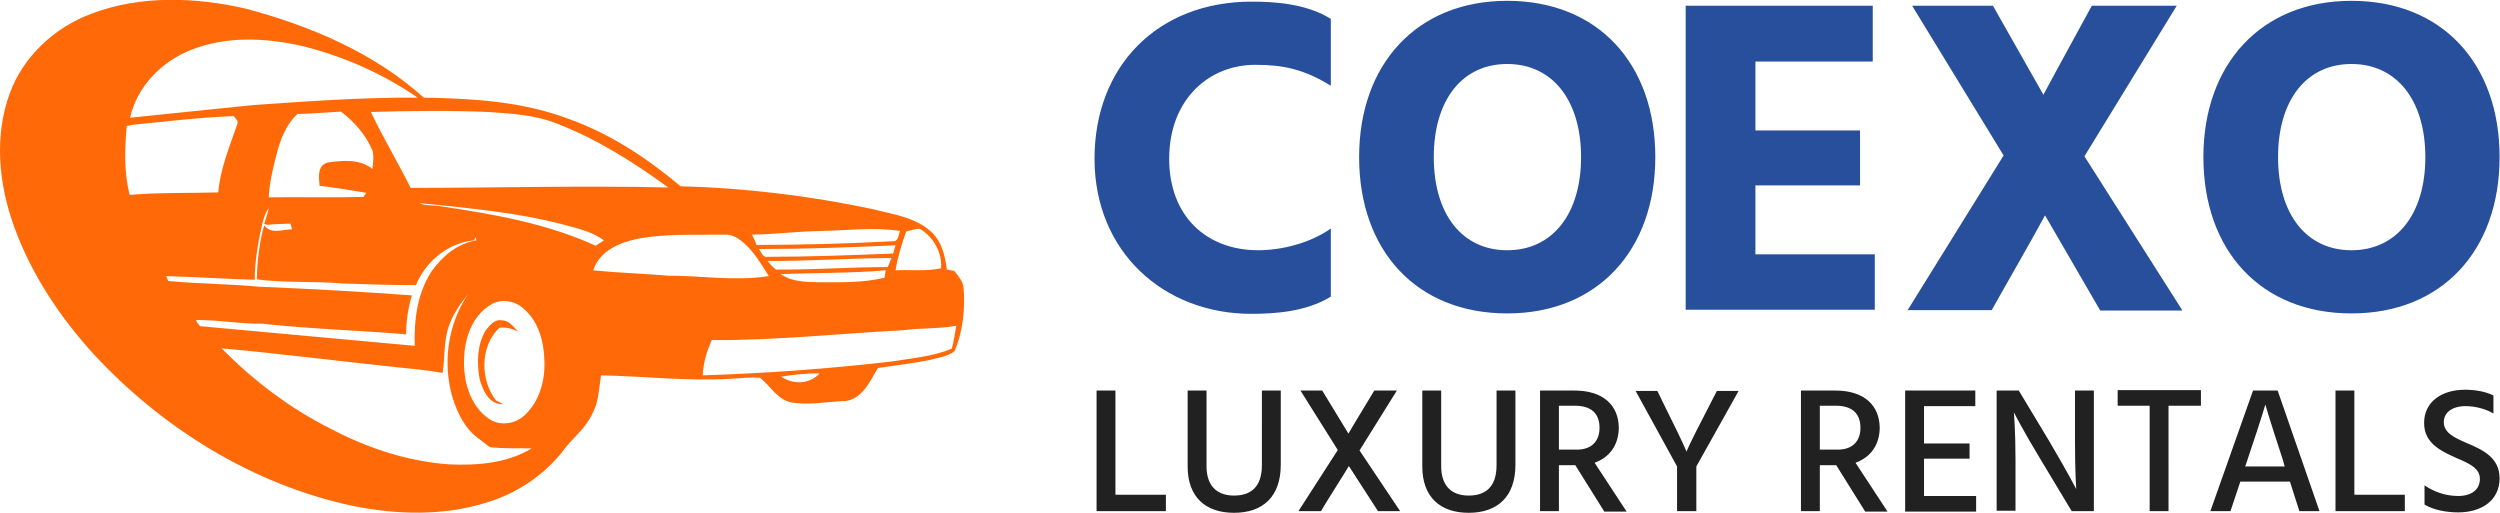 <?xml version="1.0" encoding="utf-8"?>
<!-- Generator: Adobe Illustrator 21.0.0, SVG Export Plug-In . SVG Version: 6.00 Build 0)  -->
<svg version="1.1" id="Layer" xmlns="http://www.w3.org/2000/svg" xmlns:xlink="http://www.w3.org/1999/xlink" x="0px" y="0px"
	 viewBox="0 0 609.4 125" style="enable-background:new 0 0 609.4 125;" xml:space="preserve">
<style type="text/css">
	.st0{fill-rule:evenodd;clip-rule:evenodd;fill:#274F9C;}
	.st1{fill-rule:evenodd;clip-rule:evenodd;fill:#212121;}
	.st2{fill-rule:evenodd;clip-rule:evenodd;fill:#FF6907;}
</style>
<path class="st0" d="M305,76.5c-21.3,0-38.2-15.1-38.2-37.8c0-22.6,15.4-38.3,38.3-38.3c5.3,0,13.2,0.4,19.3,4.2v16.3
	c-6.6-4.1-11.8-5.1-18.4-5.1c-11.4,0-21,8.5-21,22.9c0,14,9.1,22.3,21.7,22.3c5.8,0,12.8-1.8,17.7-5.3v16.6
	C318.3,76.1,310.3,76.5,305,76.5z M367.4,15.6c-11,0-17.9,8.8-17.9,22.7c0,13.9,6.9,22.7,17.9,22.7c11,0,18-8.8,18-22.7
	C385.4,24.4,378.4,15.6,367.4,15.6z M367.4,76.4c-22.1,0-36.1-15.3-36.1-38.1c0-22.7,14.1-38.1,36.1-38.1
	c22.1,0,36.1,15.3,36.1,38.1C403.5,61,389.4,76.4,367.4,76.4z M410.8,1.4h45.7v13.6h-28.6v16.8h25.5v13.4h-25.5v16.8h29.1v13.5
	h-46.1V1.4z M511.9,75.6l-13.4-23.1c-4.3,7.9-8.7,15.4-13,23.1H465l23.4-37.7L466.1,1.4h19.7l12.3,21.7c3.9-7.3,7.9-14.5,11.8-21.7
	h20.7l-22.5,36.7l23.9,37.6H511.9z M573.2,15.6c-11,0-17.9,8.8-17.9,22.7c0,13.9,6.9,22.7,17.9,22.7s18-8.8,18-22.7
	C591.2,24.4,584.2,15.6,573.2,15.6z M573.2,76.4c-22.1,0-36.1-15.3-36.1-38.1c0-22.7,14.1-38.1,36.1-38.1
	c22.1,0,36.1,15.3,36.1,38.1C609.3,61,595.3,76.4,573.2,76.4z"/>
<path class="st1" d="M267.3,95.2h4.6v25.4h12.3v4h-16.9V95.2z M300.8,125c-6.9,0-11.3-3.8-11.3-11.3V95.2h4.6v18.4
	c0,5.3,3,7.2,6.7,7.2c3.9,0,6.8-1.9,6.8-7.4V95.2h4.6v18.1C312.2,121.1,307.8,125,300.8,125z M335.9,124.6l-7.1-11
	c-0.8,1.4-6.1,9.7-6.8,11h-5.5l9.6-14.9L317,95.2h5.3l6.4,10.5c0.7-1.3,5.6-9.3,6.3-10.5h5.5l-9.1,14.6l9.9,14.8H335.9z M358,125
	c-6.9,0-11.3-3.8-11.3-11.3V95.2h4.6v18.4c0,5.3,3,7.2,6.7,7.2c3.9,0,6.8-1.9,6.8-7.4V95.2h4.6v18.1C369.4,121.1,365,125,358,125z
	 M389.9,104.3c0-3.5-2-5.4-6-5.4H380v10.7h4.1C388.1,109.7,389.9,107.4,389.9,104.3z M391,124.6l-7-11.2h-4v11.2h-4.6V95.2h8.4
	c7,0,10.8,3.6,10.8,9.2c-0.1,4.2-2.3,7.1-5.9,8.4l7.8,11.9H391z M413.4,124.6h-4.6v-10.9l-10.1-18.4h5.3l2.1,4.3
	c4.6,9.2,5,10.5,5,10.5s0.4-1.3,5.2-10.5l2.2-4.3h5.3l-10.3,18.4V124.6z M453.5,104.3c0-3.5-2-5.4-6-5.4h-3.9v10.7h4.1
	C451.7,109.7,453.5,107.4,453.5,104.3z M454.6,124.6l-7-11.2h-4v11.2H439V95.2h8.4c7,0,10.8,3.6,10.8,9.2c-0.1,4.2-2.3,7.1-5.9,8.4
	l7.8,11.9H454.6z M464.4,95.2h17.1v3.8H469v9.1h11.1v3.7H469v9.1h12.7v3.8h-17.3V95.2z M497.6,112.3c-4.5-7.4-6.7-11.8-6.7-11.8
	s0.4,4.4,0.4,11.7v12.3h-4.6V95.2h5.4l7.4,12.3c4.6,7.8,6.6,11.7,6.6,11.7s-0.3-4-0.3-11.6V95.2h4.6v29.4H505L497.6,112.3z
	 M528.6,124.6H524V98.9h-7.8v-3.8h20.3v3.8h-7.9V124.6z M556.5,112.2c-3.8-11.6-4.3-13.6-4.3-13.6s-0.5,2-4.4,13.6l-0.5,1.5h9.6
	L556.5,112.2z M558.2,117.4h-12.1l-2.4,7.2h-4.9l10.4-29.4h6l10.2,29.4h-4.9L558.2,117.4z M569.3,95.2h4.6v25.4h12.3v4h-16.9V95.2z
	 M601,99c-3.3,0-5.3,1.6-5.3,3.9c0,2.6,2.6,3.8,5.6,5.1c3.8,1.6,8,3.5,8,8.6c0,5.3-4.3,8.3-10.1,8.3c-2.9,0-6-0.6-8.2-1.9v-4.7
	c2.3,1.6,5.2,2.6,8.2,2.6c3.2,0,5.3-1.5,5.3-4.2c0-2.5-2.5-3.7-5.6-5c-3.7-1.7-8-3.5-8-8.6c0-5.1,4.2-8.1,10-8.1
	c2.3,0,4.9,0.4,6.9,1.4v4.4C606,99.7,603.4,99,601,99z"/>
<path class="st2" d="M121.7,79.9c-4.7,4.5-4.7,12.7-0.8,17.7c0.6,0.3,1.1,0.6,1.7,0.9c-3.4,0.2-5-3.5-5.7-6.2
	c-0.7-3.9-0.6-8.3,1.5-11.8c1-1.2,2.2-2.8,4-2.4c1.8,0,2.8,1.7,4,2.8C125,80.1,123.3,79.7,121.7,79.9z M220.1,80.5
	c-15.5,0.8-31,2.5-46.6,2.4c-1.2,2.7-2.1,5.6-2.2,8.6c15.4-0.5,30.8-1.6,46.2-3.4c4.9-0.8,9.9-1.2,14.5-3.1c0.5-1.8,0.8-3.7,1.1-5.6
	C228.9,80.2,224.5,79.9,220.1,80.5z M224.3,55.8c-1.2-0.1-2.3,0.4-3.4,0.6c-1.1,3.1-2.1,6.3-2.6,9.5c3.7-0.2,7.5,0.3,11.1-0.5
	C229.7,61.5,227.5,57.8,224.3,55.8z M200,56.3c-5.6,0.1-11.1,0.8-16.7,0.9c0.4,0.8,0.8,1.6,1.1,2.5c11.1,0,22.1-0.3,33.2-0.9
	c1.4,0.2,1.4-1.6,1.8-2.5C213,55.3,206.5,56.2,200,56.3z M217.7,61.8l0.6-2c-11.1,0.5-22.2,0.9-33.3,0.9c0.6,0.8,1,2.2,2.2,1.9
	C197.4,62.6,207.6,62.2,217.7,61.8z M190.3,66.8c2.5,1.8,5.7,1.9,8.7,2c5.5,0,11.2,0.2,16.6-1.1c0.1-0.6,0.2-1.2,0.3-1.8
	C207.4,66.6,198.8,66.5,190.3,66.8z M216.4,65.1l0.9-2.2c-10.1,0-20.1,0.8-30.2,0.7c0.6,0.8,1.3,1.5,2,2.1
	C198.3,65.8,207.3,65.1,216.4,65.1z M176.5,57.2c-7,0.1-14.1-0.3-21,1c-4.5,0.9-9.4,3-10.9,7.7c6.1,0.6,12.2,0.8,18.3,1.3
	c8.2,0,16.4,1.4,24.5,0.1c-1.4-2.2-2.8-4.6-4.6-6.6C181.1,58.9,179.1,57,176.5,57.2z M135.7,30.1c-5.3-2.1-11-2.4-16.6-2.8
	c-9.5-0.4-19.1-0.3-28.7,0c3,6.3,6.6,12.3,9.7,18.5c20.9,0,41.9-0.6,62.8-0.1C154.4,39.5,145.5,33.9,135.7,30.1z M74,11.3
	c-9-2.1-18.8-2.6-27.5,0.9c-7.1,2.8-13.1,8.9-14.8,16.5c10-1,20-2.1,30.1-3.1c13.3-0.9,26.6-1.9,40-1.8C93.4,18,83.9,13.8,74,11.3z
	 M31.6,47.5c7.2-0.6,14.4-0.4,21.6-0.6c0.5-5.8,2.8-11.3,4.7-16.8l0-0.6L57,28.3c-8.2,0.3-16.3,1.3-24.5,2.1l-1.6,0.3
	C30.4,36.3,30.2,42,31.6,47.5z M79.9,39.6c3.7-0.5,7.8-0.9,10.9,1.6c0.1-1.5,0.4-3,0-4.5c-1.6-3.8-4.4-7-7.7-9.5
	c-3.5,0.2-7,0.5-10.6,0.6c-2.8,2.6-4.2,6.3-5.1,9.9c-0.9,3.4-1.7,6.8-1.9,10.4c7.7-0.1,15.4,0.1,23.1-0.1l0.7-1
	c-3.8-0.6-7.6-1.3-11.4-1.7C77.7,43.2,77.3,40.3,79.9,39.6z M41,68.5c7.4,0.7,14.9,0.7,22.3,1.4c12.4,0.5,24.7,1.2,37.1,2.1
	C99.5,75,99,78.2,99,81.5c-11.7-1-23.4-1.3-35.1-2.6C58.7,79,53.5,78,48.3,78c-1.2-0.1,0.3,1.1,0.4,1.5c17.5,1.6,34.9,3.2,52.4,4.8
	c-0.2-6.3,0.6-12.9,4.2-18.3c2.6-3.6,6.3-6.7,10.8-7.4l-0.1-0.8l-0.5,0.8c-6.3,0.6-11.8,5.2-14.1,10.9c-6,0-11.9-0.2-17.9-0.4
	c-7-0.6-14-0.1-20.9-1c0.1-4.4,0.6-8.9,1.8-13.2c1.6,2.3,4.5,1,6.8,1l-0.4-1.4c-1.9,0.1-3.8,0.1-5.6,0.3l-0.8-0.2
	c0.4-1.3,0.9-2.6,1.1-3.9c-0.8,1.2-1.3,2.6-1.6,4c-1,4.4-1.8,9-1.8,13.5C55,68,47.7,67.5,40.5,67.3L41,68.5z M80.4,104.4
	c9,4.8,19,8.1,29.2,8.8c6.8,0.3,14.1-0.3,20-3.9c-3.4-0.1-6.8,0.1-10.2-0.3c-1-0.8-2-1.5-3-2.3c-3.1-2.3-4.8-5.9-6-9.5
	c-2.6-8.5-1.3-18.1,3.7-25.5c-1.8,2.2-3.5,4.6-4.5,7.3c-1.5,3.8-1.1,7.9-1.7,11.9c-3.8-0.7-7.6-1-11.3-1.4
	C82.4,88,68.2,86.2,54,84.9C61.7,92.7,70.6,99.5,80.4,104.4z M127.7,75.3c-2-1.9-5.1-2.5-7.6-1.3c-6.1,3.3-7.6,11.1-6.8,17.4
	c0.5,4.1,2.4,8.3,5.9,10.7c2.6,1.8,6.3,1.3,8.6-0.8c3.7-3.4,5.1-8.5,4.9-13.3C132.6,83.3,131.3,78.4,127.7,75.3z M145.2,59.9
	c0.7-0.4,1.3-0.9,2-1.3c-3-2.3-6.9-3-10.4-4c-11.3-2.9-23-3.9-34.6-5.1c1.6,0.8,3.6,0.4,5.3,0.8C120.4,52.2,133.4,54.5,145.2,59.9z
	 M199.8,91c-3.1,0-6.3,0.3-9.4,0.8C193.3,93.8,197.4,93.7,199.8,91z M232.7,85.6c-1.8,1.4-4.2,1.6-6.3,2.2
	c-4.1,0.8-8.3,1.3-12.4,1.9c-2,3.4-4.1,8.2-8.8,8.1c-4.1,0.2-8.3,1-12.3,0.3c-3.4-0.7-5.1-4-7.6-6c-2.3-0.2-4.5,0.1-6.8,0.2
	c-10.7,0.7-21.3-0.6-32-0.8c-0.5,3.1-0.5,6.4-2.1,9.3c-1.4,3.2-4.2,5.5-6.4,8.1c-4.7,6.5-11.7,11.3-19.4,13.6
	c-10.5,3.3-21.9,3-32.7,0.8c-24.3-5.2-46.3-18.9-63-36.9C14.7,77.4,7.7,67,3.5,55.4c-3.8-10.4-5-22.1-1.1-32.7
	c3.3-9,11-16.1,20-19.4c11.9-4.5,25.2-4,37.5-1.2c15.7,4.2,31.2,10.7,43.4,21.7c11.8,0.2,23.9,0.9,35.1,5.1
	c10.2,3.6,19.3,9.6,27.5,16.5c15.6,0.4,31.2,2.3,46.5,5.5c5,1.3,10.8,2,14.7,5.7c2.5,2.4,3.3,5.8,3.7,9.1c0.4,0.1,1.3,0.3,1.8,0.3
	c1,1.3,2.2,2.6,2.3,4.3C235.3,75.5,234.7,80.8,232.7,85.6z"/>
</svg>
